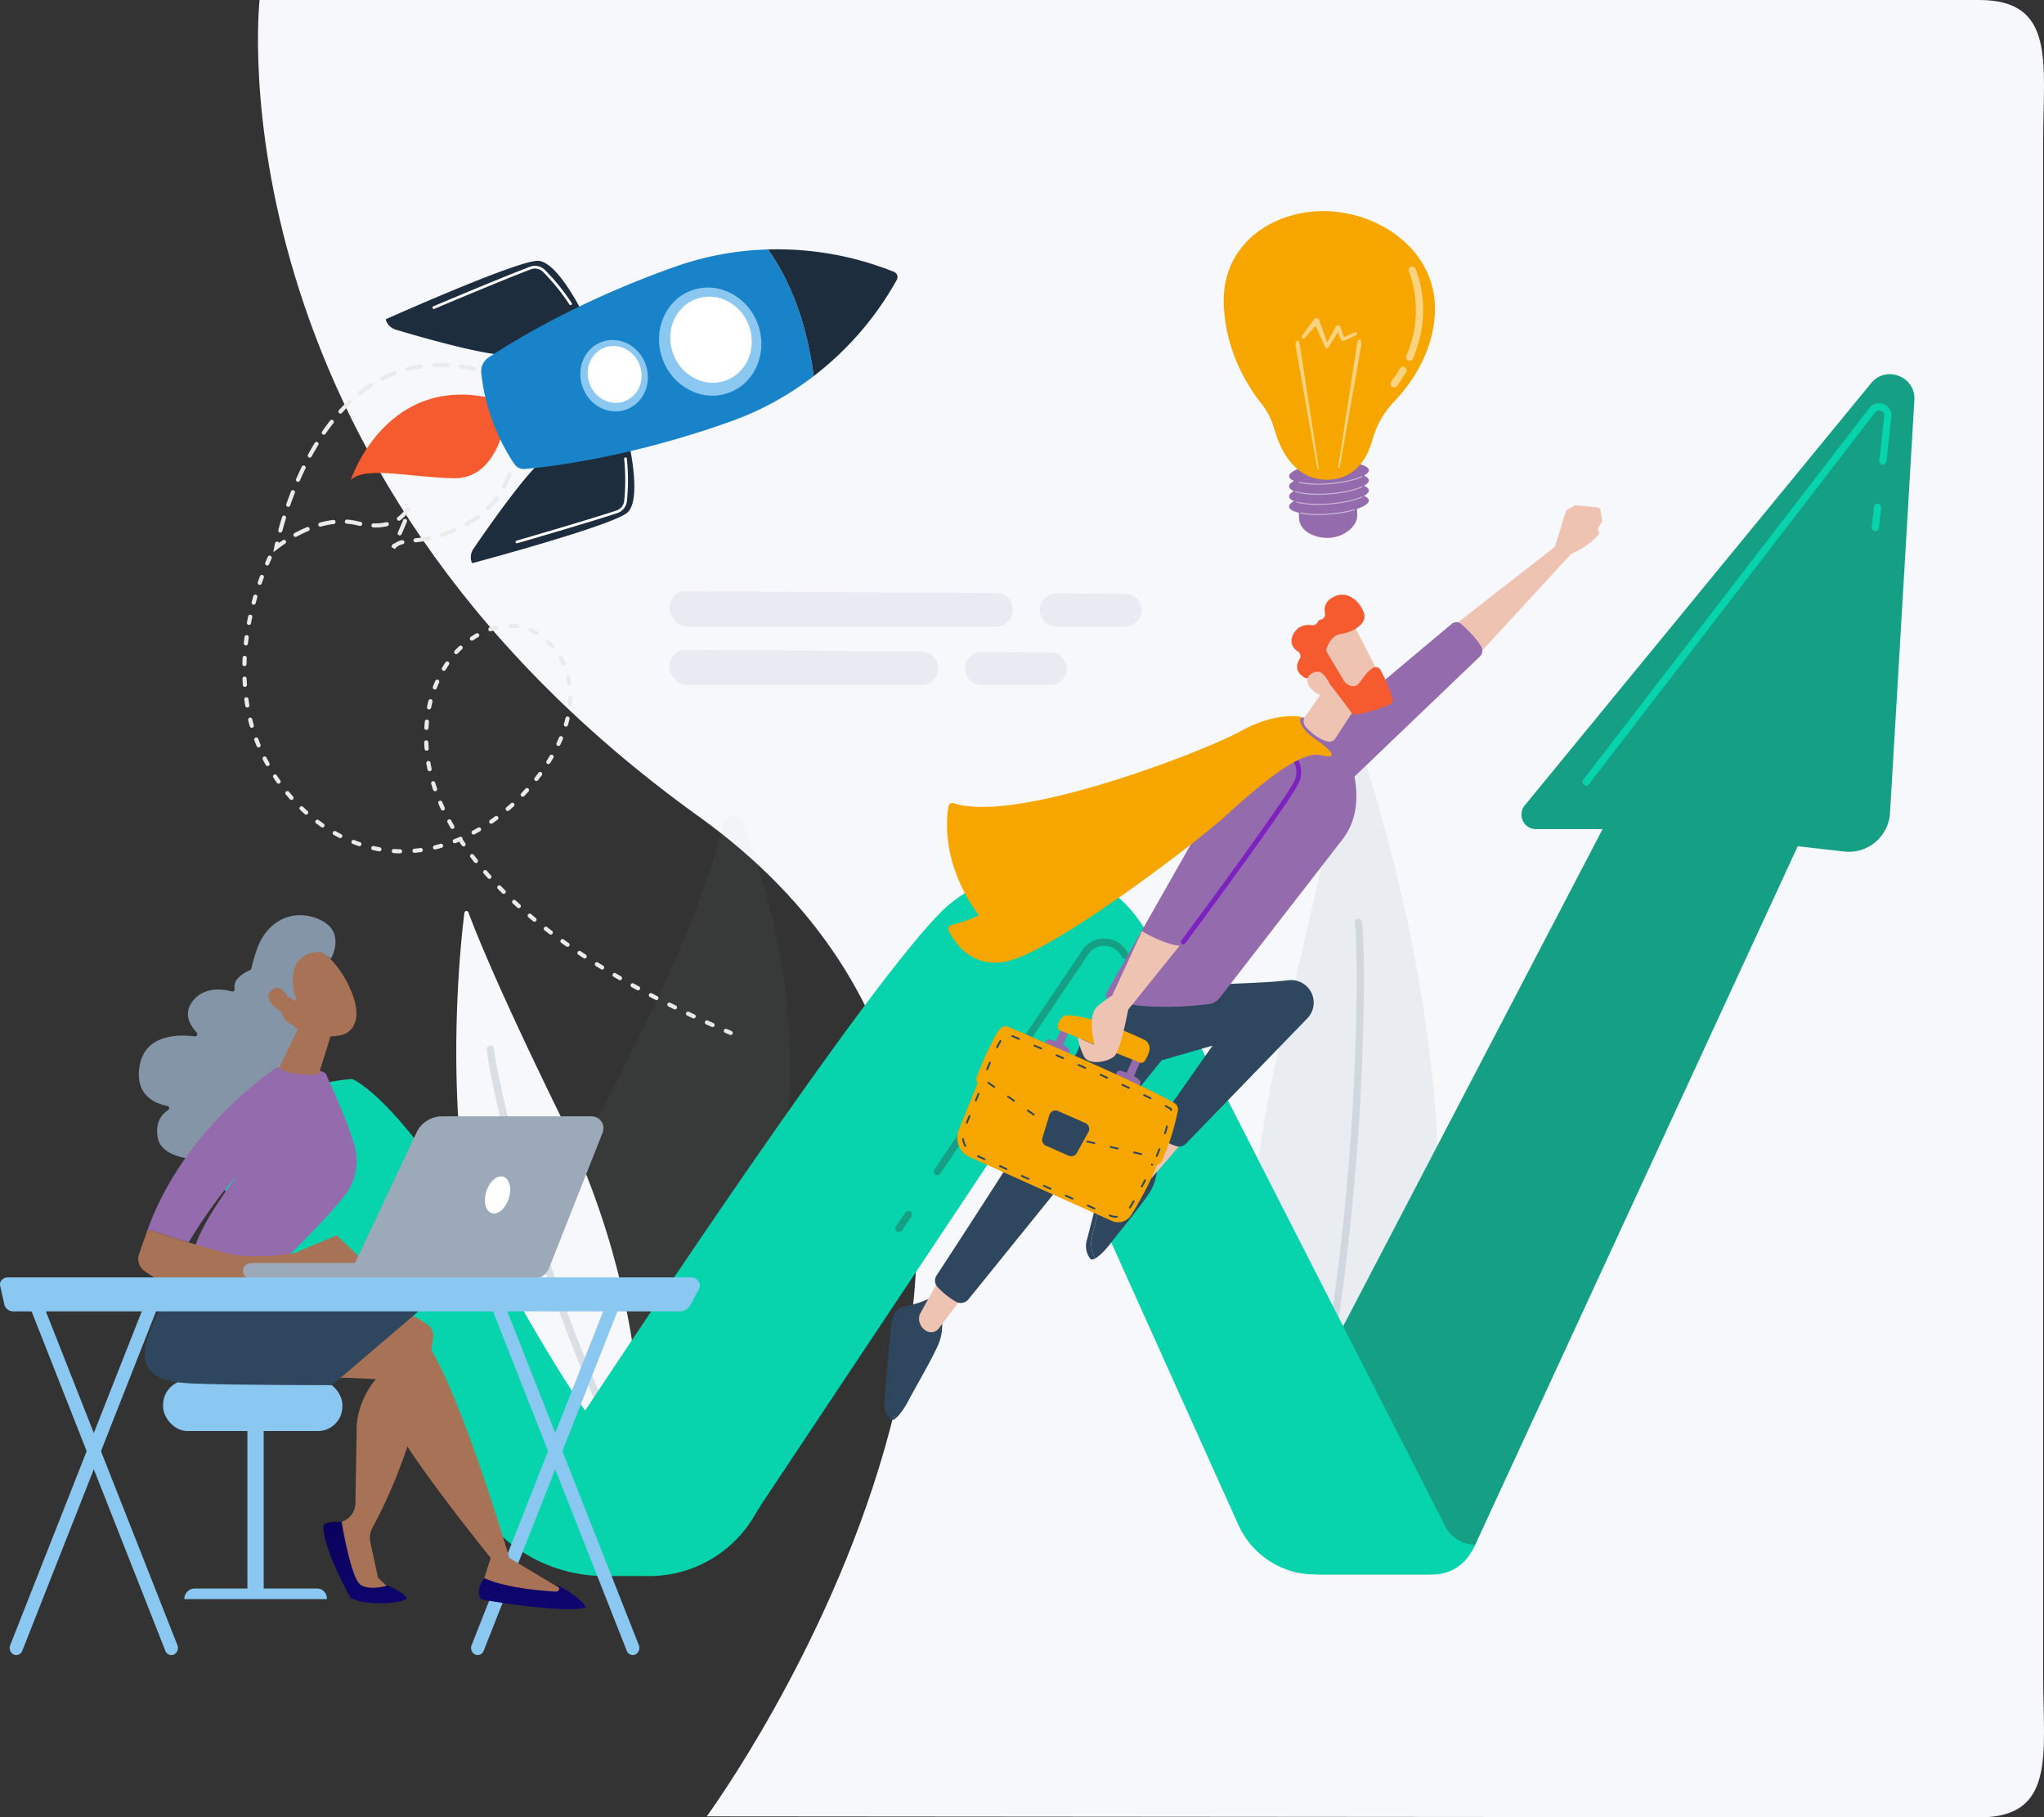 <svg xmlns="http://www.w3.org/2000/svg" xmlns:xlink="http://www.w3.org/1999/xlink" width="1007.898" height="896" viewBox="0 0 1007.898 896"><rect x="0" y="0" width="1007.898" height="896" fill="#333333" stroke="none"/><defs><linearGradient id="a" x1="0.468" y1="0.006" x2="0.673" y2="3.202" gradientUnits="objectBoundingBox"><stop offset="0" stop-color="#09005d"/><stop offset="1" stop-color="#1a0f91"/></linearGradient><linearGradient id="b" x1="0.446" y1="-2.158" x2="0.605" y2="6.275" xlink:href="#a"/></defs><g transform="translate(-848 -144)"><g transform="translate(-671 -48)"><path d="M1863.5,594.5C1621.217,420.489,1647,192,1647,192h848c37.832,0,31.5,31.168,31.5,69v758c0,37.831,6.332,69-31.5,69l-627.5-.5S2103.249,766.587,1863.5,594.5Z" fill="#f7f8fb"/></g><g transform="translate(2769 -79)"><g transform="translate(-1801.488 496.94)"><path d="M-1804.58,740.327a1.022,1.022,0,0,1-.71-.036l-2.356-1.014a1.024,1.024,0,0,1-.533-1.346,1.023,1.023,0,0,1,1.346-.533l2.35,1.012a1.023,1.023,0,0,1,.537,1.344A1.022,1.022,0,0,1-1804.58,740.327Zm-8.917-3.9a1.02,1.02,0,0,1-.724-.042q-1.406-.628-2.81-1.264a1.024,1.024,0,0,1-.511-1.354,1.024,1.024,0,0,1,1.354-.511q1.4.633,2.8,1.26a1.023,1.023,0,0,1,.516,1.352A1.02,1.02,0,0,1-1813.5,736.428Zm-9.318-4.258a1.024,1.024,0,0,1-.74-.049q-1.394-.652-2.787-1.312a1.024,1.024,0,0,1-.486-1.364,1.025,1.025,0,0,1,1.363-.486q1.387.659,2.776,1.307a1.024,1.024,0,0,1,.494,1.361A1.024,1.024,0,0,1-1822.815,732.17Zm-9.236-4.426a1.015,1.015,0,0,1-.758-.058q-1.381-.678-2.76-1.365a1.023,1.023,0,0,1-.459-1.373,1.025,1.025,0,0,1,1.372-.459q1.372.684,2.748,1.36a1.023,1.023,0,0,1,.467,1.369A1.017,1.017,0,0,1-1832.051,727.745Zm-9.144-4.606a1.023,1.023,0,0,1-.777-.067q-1.366-.707-2.729-1.422a1.024,1.024,0,0,1-.43-1.383,1.024,1.024,0,0,1,1.383-.43q1.356.712,2.717,1.417a1.024,1.024,0,0,1,.439,1.38A1.023,1.023,0,0,1-1841.194,723.139Zm-9.037-4.8a1.021,1.021,0,0,1-.8-.078q-1.351-.737-2.694-1.483a1.025,1.025,0,0,1-.4-1.392,1.025,1.025,0,0,1,1.392-.4q1.337.743,2.681,1.477a1.022,1.022,0,0,1,.407,1.388A1.019,1.019,0,0,1-1850.232,718.338Zm-8.919-5.01a1.02,1.02,0,0,1-.82-.091q-1.332-.769-2.655-1.549a1.024,1.024,0,0,1-.363-1.4,1.023,1.023,0,0,1,1.4-.363q1.318.775,2.643,1.542a1.023,1.023,0,0,1,.373,1.4A1.019,1.019,0,0,1-1859.151,713.328Zm-8.786-5.236a1.021,1.021,0,0,1-.844-.1q-1.31-.806-2.611-1.621a1.023,1.023,0,0,1-.324-1.41,1.023,1.023,0,0,1,1.41-.324q1.293.81,2.6,1.611a1.024,1.024,0,0,1,.336,1.408A1.022,1.022,0,0,1-1867.937,708.092Zm-8.632-5.481a1.021,1.021,0,0,1-.869-.12q-1.287-.844-2.561-1.7a1.024,1.024,0,0,1-.281-1.42,1.022,1.022,0,0,1,1.42-.281q1.267.849,2.544,1.687a1.023,1.023,0,0,1,.295,1.417A1.021,1.021,0,0,1-1876.569,702.611Zm-8.455-5.744a1.021,1.021,0,0,1-.9-.139q-1.259-.885-2.5-1.782a1.023,1.023,0,0,1-.233-1.428,1.023,1.023,0,0,1,1.428-.232q1.237.889,2.486,1.768a1.024,1.024,0,0,1,.248,1.427A1.022,1.022,0,0,1-1885.024,696.867Zm-8.252-6.029a1.025,1.025,0,0,1-.927-.161q-1.229-.934-2.444-1.878a1.023,1.023,0,0,1-.18-1.436,1.022,1.022,0,0,1,1.436-.18q1.2.937,2.425,1.863a1.024,1.024,0,0,1,.2,1.435A1.02,1.02,0,0,1-1893.275,690.838Zm-8.029-6.348a1.024,1.024,0,0,1-.959-.186q-1.191-.982-2.367-1.976a1.024,1.024,0,0,1-.12-1.442,1.022,1.022,0,0,1,1.443-.121q1.164.985,2.347,1.959a1.024,1.024,0,0,1,.139,1.441A1.023,1.023,0,0,1-1901.3,684.49Zm-7.754-6.679a1.022,1.022,0,0,1-.993-.216q-1.149-1.035-2.277-2.082a1.024,1.024,0,0,1-.055-1.447,1.023,1.023,0,0,1,1.446-.054q1.117,1.037,2.255,2.062a1.023,1.023,0,0,1,.075,1.445A1.013,1.013,0,0,1-1909.058,677.812Zm-7.432-7.034a1.024,1.024,0,0,1-1.03-.25q-1.1-1.091-2.171-2.194a1.023,1.023,0,0,1,.019-1.447,1.021,1.021,0,0,1,1.447.019q1.062,1.091,2.149,2.171a1.025,1.025,0,0,1,0,1.448A1.02,1.02,0,0,1-1916.491,670.778Zm-7.058-7.41a1.023,1.023,0,0,1-1.068-.291q-1.033-1.146-2.049-2.311a1.024,1.024,0,0,1,.1-1.445,1.025,1.025,0,0,1,1.444.1q1,1.151,2.026,2.286a1.023,1.023,0,0,1-.076,1.446A1.019,1.019,0,0,1-1923.549,663.367Zm-6.63-7.8a1.024,1.024,0,0,1-1.107-.338q-.966-1.207-1.906-2.433a1.023,1.023,0,0,1,.188-1.435,1.024,1.024,0,0,1,1.436.189q.928,1.21,1.881,2.4a1.024,1.024,0,0,1-.16,1.439A1.03,1.03,0,0,1-1930.18,655.572Zm-6.118-8.2a1.024,1.024,0,0,1-1.149-.394q-.66-.953-1.3-1.917-.893.371-1.8.722a1.033,1.033,0,0,1-1.324-.584,1.023,1.023,0,0,1,.584-1.324q1.411-.548,2.8-1.151a1.016,1.016,0,0,1,1.346.533,1.019,1.019,0,0,1,.061.625q.647.971,1.312,1.932a1.023,1.023,0,0,1-.259,1.424A.993.993,0,0,1-1936.3,647.368Zm-11.1.717-.027.008q-1.5.427-3.01.791a1.024,1.024,0,0,1-1.234-.755,1.022,1.022,0,0,1,.755-1.235q1.472-.354,2.929-.77a1.023,1.023,0,0,1,1.264.7A1.022,1.022,0,0,1-1947.393,648.085Zm-10.006,2.105a1.012,1.012,0,0,1-.17.038c-1.033.14-2.074.258-3.1.351a1.023,1.023,0,0,1-1.111-.927,1.022,1.022,0,0,1,.927-1.112q1.507-.137,3.005-.341a1.024,1.024,0,0,1,1.152.877A1.024,1.024,0,0,1-1957.4,650.19Zm26.075-8.678a1.023,1.023,0,0,1-1.207-.492,1.023,1.023,0,0,1,.417-1.386q1.335-.717,2.648-1.482a1.022,1.022,0,0,1,1.4.369,1.024,1.024,0,0,1-.369,1.4q-1.343.783-2.71,1.517A1.068,1.068,0,0,1-1931.324,641.513Zm-36.282,9.288a1.011,1.011,0,0,1-.325.046l-.7-.015q-1.211-.034-2.411-.111a1.025,1.025,0,0,1-.955-1.088,1.025,1.025,0,0,1,1.088-.955q1.164.076,2.334.108l.685.016a1.022,1.022,0,0,1,1.005,1.041A1.023,1.023,0,0,1-1967.606,650.8Zm45-14.632a1.023,1.023,0,0,1-1.148-.395,1.023,1.023,0,0,1,.259-1.424q1.247-.864,2.47-1.767a1.024,1.024,0,0,1,1.431.214,1.023,1.023,0,0,1-.214,1.431q-1.248.924-2.523,1.805A1.038,1.038,0,0,1-1922.6,636.169Zm-19.185,2.565a1.024,1.024,0,0,1-1.192-.464q-.778-1.342-1.518-2.7a1.024,1.024,0,0,1,.41-1.388,1.021,1.021,0,0,1,1.388.41q.727,1.335,1.491,2.653a1.023,1.023,0,0,1-.373,1.4A1.037,1.037,0,0,1-1941.787,638.734Zm27.28-8.819a1.023,1.023,0,0,1-1.084-.31,1.024,1.024,0,0,1,.11-1.443q1.153-.99,2.277-2.015a1.024,1.024,0,0,1,1.446.066,1.023,1.023,0,0,1-.066,1.446q-1.146,1.046-2.322,2.056A1.025,1.025,0,0,1-1914.506,629.915Zm-63.272,19.9a1.019,1.019,0,0,1-.486.031c-1.016-.181-2.042-.389-3.05-.618a1.023,1.023,0,0,1-.772-1.224,1.023,1.023,0,0,1,1.224-.772c.977.221,1.971.422,2.957.6a1.023,1.023,0,0,1,.828,1.187A1.022,1.022,0,0,1-1977.778,649.814Zm70.694-26.943a1.023,1.023,0,0,1-1.015-.236,1.023,1.023,0,0,1-.033-1.447q1.05-1.1,2.067-2.23a1.022,1.022,0,0,1,1.446-.076,1.023,1.023,0,0,1,.076,1.445q-1.036,1.152-2.109,2.274A1.017,1.017,0,0,1-1907.084,622.871Zm-80.582,24.382a1.018,1.018,0,0,1-.636-.008c-.975-.332-1.959-.693-2.925-1.071a1.022,1.022,0,0,1-.58-1.326,1.023,1.023,0,0,1,1.326-.58q1.408.551,2.84,1.04a1.024,1.024,0,0,1,.639,1.3A1.025,1.025,0,0,1-1987.666,647.253Zm41.156-17.595a1.024,1.024,0,0,1-1.235-.548q-.65-1.408-1.258-2.835a1.023,1.023,0,0,1,.541-1.343,1.016,1.016,0,0,1,1.343.541q.6,1.4,1.233,2.779a1.023,1.023,0,0,1-.5,1.358A.985.985,0,0,1-1946.511,629.658Zm46.124-14.522a1.021,1.021,0,0,1-.939-.171,1.023,1.023,0,0,1-.174-1.437q.94-1.2,1.842-2.421a1.024,1.024,0,0,1,1.431-.216,1.024,1.024,0,0,1,.216,1.431q-.92,1.246-1.879,2.468A1.014,1.014,0,0,1-1900.386,615.136Zm-96.691,28.124a1.019,1.019,0,0,1-.772-.065q-1.386-.706-2.744-1.471a1.023,1.023,0,0,1-.39-1.394,1.023,1.023,0,0,1,1.393-.391q1.323.744,2.671,1.432a1.023,1.023,0,0,1,.447,1.376A1.02,1.02,0,0,1-1997.078,643.26Zm102.605-36.474a1.022,1.022,0,0,1-.856-.112,1.024,1.024,0,0,1-.316-1.413q.814-1.28,1.586-2.59a1.023,1.023,0,0,1,1.4-.362,1.024,1.024,0,0,1,.362,1.4q-.79,1.338-1.621,2.648A1.02,1.02,0,0,1-1894.472,606.786Zm-111.387,31.225a1.023,1.023,0,0,1-.889-.134q-1.279-.883-2.528-1.816a1.023,1.023,0,0,1-.208-1.432,1.022,1.022,0,0,1,1.433-.207q1.217.909,2.465,1.771a1.022,1.022,0,0,1,.261,1.423A1.015,1.015,0,0,1-2005.859,638.011Zm55.545-17.848a1.023,1.023,0,0,1-1.275-.647q-.34-1-.656-2-.15-.475-.295-.954a1.024,1.024,0,0,1,.672-1.273l.011,0a1.023,1.023,0,0,1,1.276.683q.141.466.288.931.31.985.641,1.96a1.022,1.022,0,0,1-.64,1.3Zm60.814-22.318a1.021,1.021,0,0,1-.747-.052,1.024,1.024,0,0,1-.484-1.364q.652-1.368,1.243-2.76a1.024,1.024,0,0,1,1.343-.542,1.024,1.024,0,0,1,.542,1.343q-.608,1.431-1.279,2.839A1.02,1.02,0,0,1-1889.5,597.845Zm-124.4,33.841a1.021,1.021,0,0,1-.988-.211q-1.162-1.033-2.287-2.109a1.023,1.023,0,0,1-.033-1.447,1.026,1.026,0,0,1,1.447-.033q1.1,1.051,2.233,2.059a1.023,1.023,0,0,1,.085,1.445A1.021,1.021,0,0,1-2013.905,631.687Zm60.867-21.384a.982.982,0,0,1-.1.026,1.023,1.023,0,0,1-1.213-.79q-.321-1.522-.582-3.057a1.021,1.021,0,0,1,.837-1.181,1.025,1.025,0,0,1,1.181.837q.254,1.5.567,2.978A1.023,1.023,0,0,1-1953.038,610.3Zm67.232-21.991a1.011,1.011,0,0,1-.6,0,1.023,1.023,0,0,1-.69-1.272c.288-.972.551-1.951.779-2.912a1.024,1.024,0,0,1,1.233-.759,1.024,1.024,0,0,1,.758,1.233c-.237,1-.509,2.012-.808,3.02A1.024,1.024,0,0,1-1885.807,588.311Zm-135.334,36.137a1.025,1.025,0,0,1-1.072-.3q-1.033-1.161-2.027-2.357a1.022,1.022,0,0,1,.133-1.441,1.022,1.022,0,0,1,1.441.133q.971,1.169,1.982,2.3a1.023,1.023,0,0,1-.084,1.445A1.016,1.016,0,0,1-2021.14,624.448Zm137.3-46.163a1.022,1.022,0,0,1-.4.043,1.025,1.025,0,0,1-.927-1.113c.092-1,.151-2.008.175-2.995a1.021,1.021,0,0,1,1.048-1,1.024,1.024,0,0,1,1,1.048c-.025,1.033-.087,2.087-.182,3.131A1.025,1.025,0,0,1-1883.843,578.285Zm-70.652,21.893a1.008,1.008,0,0,1-.229.044,1.024,1.024,0,0,1-1.1-.941q-.12-1.551-.178-3.106a1.019,1.019,0,0,1,.983-1.061,1.023,1.023,0,0,1,1.062.983q.057,1.514.174,3.026A1.023,1.023,0,0,1-1954.495,600.178Zm-73.009,16.255a1.023,1.023,0,0,1-1.143-.386q-.9-1.268-1.75-2.566a1.024,1.024,0,0,1,.292-1.418,1.025,1.025,0,0,1,1.418.292q.836,1.269,1.711,2.51a1.023,1.023,0,0,1-.245,1.426A1.012,1.012,0,0,1-2027.5,616.433Zm143.392-48.352a1.011,1.011,0,0,1-.147.035,1.024,1.024,0,0,1-1.172-.85c-.155-.978-.354-1.963-.59-2.927a1.024,1.024,0,0,1,.751-1.237,1.024,1.024,0,0,1,1.238.751c.248,1.019.458,2.059.622,3.091A1.023,1.023,0,0,1-1884.112,568.081Zm-70.491,21.871a1.021,1.021,0,0,1-.367.045,1.024,1.024,0,0,1-.963-1.081q.091-1.554.245-3.1a1.023,1.023,0,0,1,1.12-.916,1.024,1.024,0,0,1,.917,1.12q-.151,1.506-.238,3.018A1.024,1.024,0,0,1-1954.6,589.952Zm-78.333,17.809a1.024,1.024,0,0,1-1.2-.482q-.751-1.361-1.454-2.743a1.024,1.024,0,0,1,.448-1.376,1.026,1.026,0,0,1,1.376.448q.688,1.352,1.422,2.683a1.023,1.023,0,0,1-.4,1.39A.981.981,0,0,1-2032.937,607.761Zm79.649-27.948a1.025,1.025,0,0,1-.513.026,1.023,1.023,0,0,1-.8-1.209c.211-1.022.446-2.045.7-3.038a1.026,1.026,0,0,1,1.245-.739,1.024,1.024,0,0,1,.739,1.244c-.245.963-.473,1.954-.678,2.946A1.023,1.023,0,0,1-1953.288,579.813Zm66.233-21.5a1.023,1.023,0,0,1-1.238-.554c-.411-.908-.863-1.805-1.343-2.669a1.023,1.023,0,0,1,.4-1.391,1.023,1.023,0,0,1,1.391.4c.507.912.983,1.86,1.417,2.818a1.024,1.024,0,0,1-.51,1.355A1.046,1.046,0,0,1-1887.055,558.309Zm-150.312,40.232a1.023,1.023,0,0,1-1.252-.585q-.593-1.437-1.135-2.89a1.023,1.023,0,0,1,.6-1.317,1.027,1.027,0,0,1,1.316.6q.53,1.419,1.109,2.823a1.023,1.023,0,0,1-.555,1.337C-2037.311,598.522-2037.34,598.532-2037.367,598.541Zm86.922-28.548a1.013,1.013,0,0,1-.669-.02,1.023,1.023,0,0,1-.594-1.32c.367-.967.765-1.94,1.183-2.89a1.023,1.023,0,0,1,1.349-.525,1.025,1.025,0,0,1,.525,1.349c-.4.918-.789,1.858-1.143,2.792A1.023,1.023,0,0,1-1950.445,569.993Zm57.937-20.306a1.023,1.023,0,0,1-1.085-.31c-.65-.758-1.337-1.486-2.04-2.164a1.022,1.022,0,0,1-.026-1.447,1.023,1.023,0,0,1,1.447-.026c.75.722,1.481,1.5,2.174,2.3a1.024,1.024,0,0,1-.111,1.443A1.018,1.018,0,0,1-1892.508,549.687Zm-53.49,11.1a1.022,1.022,0,0,1-.833-.1,1.024,1.024,0,0,1-.353-1.4c.534-.891,1.1-1.779,1.682-2.637a1.022,1.022,0,0,1,1.421-.273,1.022,1.022,0,0,1,.273,1.421c-.56.827-1.1,1.682-1.62,2.541A1.019,1.019,0,0,1-1946,560.791Zm-94.715,28.087-.031.009a1.024,1.024,0,0,1-1.262-.708q-.421-1.5-.788-3.005a1.021,1.021,0,0,1,.753-1.236,1.023,1.023,0,0,1,1.236.753q.358,1.473.769,2.934A1.024,1.024,0,0,1-2040.713,588.878Zm140.4-45.734a1.02,1.02,0,0,1-.818-.089,25.757,25.757,0,0,0-2.636-1.321,1.023,1.023,0,0,1-.535-1.345,1.023,1.023,0,0,1,1.344-.536,27.816,27.816,0,0,1,2.847,1.426,1.023,1.023,0,0,1,.378,1.4A1.018,1.018,0,0,1-1900.315,543.144Zm-39.59,9.441a1.023,1.023,0,0,1-1-.225,1.023,1.023,0,0,1-.055-1.446c.707-.765,1.45-1.515,2.208-2.23a1.024,1.024,0,0,1,1.447.041,1.024,1.024,0,0,1-.041,1.447c-.724.684-1.435,1.4-2.112,2.133A1.024,1.024,0,0,1-1939.906,552.585Zm29.96-12.7a1.014,1.014,0,0,1-.437.038,25.6,25.6,0,0,0-2.944-.207,1.023,1.023,0,0,1-1.01-1.036,1.023,1.023,0,0,1,1.036-1.011,27.758,27.758,0,0,1,3.179.224,1.024,1.024,0,0,1,.884,1.146A1.024,1.024,0,0,1-1909.945,539.888Zm-22.222,6.033a1.024,1.024,0,0,1-1.154-.4,1.023,1.023,0,0,1,.274-1.421c.871-.59,1.769-1.151,2.668-1.666a1.021,1.021,0,0,1,1.4.378,1.023,1.023,0,0,1-.378,1.4c-.855.49-1.709,1.024-2.539,1.586A1.027,1.027,0,0,1-1932.167,545.921Zm12.063-5.439-.071.02c-.942.224-1.9.5-2.857.824a1.031,1.031,0,0,1-1.3-.641,1.024,1.024,0,0,1,.642-1.3c1.011-.34,2.036-.637,3.04-.877a1.024,1.024,0,0,1,1.232.759A1.024,1.024,0,0,1-1920.1,540.482Zm-122.818,38.408a.987.987,0,0,1-.139.034,1.024,1.024,0,0,1-1.179-.84q-.257-1.529-.466-3.063a1.022,1.022,0,0,1,.875-1.153,1.025,1.025,0,0,1,1.154.875q.205,1.5.456,3A1.023,1.023,0,0,1-2042.923,578.89Zm-1.19-10.157a1.025,1.025,0,0,1-.239.045,1.024,1.024,0,0,1-1.091-.952q-.1-1.546-.167-3.094a1.027,1.027,0,0,1,.982-1.064,1.024,1.024,0,0,1,1.063.982q.061,1.52.164,3.036A1.023,1.023,0,0,1-2044.113,568.734Zm-.22-10.225a1.021,1.021,0,0,1-.331.046,1.022,1.022,0,0,1-1-1.048q.037-1.547.115-3.1a1.026,1.026,0,0,1,1.075-.97,1.024,1.024,0,0,1,.97,1.074q-.078,1.521-.114,3.041A1.025,1.025,0,0,1-2044.333,558.509Zm.693-10.21a1.017,1.017,0,0,1-.42.041,1.024,1.024,0,0,1-.9-1.13q.17-1.538.379-3.073a1.022,1.022,0,0,1,1.151-.876,1.023,1.023,0,0,1,.877,1.151q-.2,1.51-.372,3.024A1.025,1.025,0,0,1-2043.641,548.3Zm1.535-10.118a1.019,1.019,0,0,1-.5.028,1.023,1.023,0,0,1-.812-1.2q.292-1.519.62-3.033a1.022,1.022,0,0,1,1.217-.784,1.025,1.025,0,0,1,.784,1.217q-.323,1.49-.61,2.986A1.024,1.024,0,0,1-2042.106,538.18Zm2.31-9.971a1.024,1.024,0,0,1-.573.012,1.024,1.024,0,0,1-.721-1.255q.4-1.492.839-2.978a1.024,1.024,0,0,1,1.27-.694,1.023,1.023,0,0,1,.694,1.27q-.429,1.465-.826,2.936A1.024,1.024,0,0,1-2039.8,528.209Zm3.014-9.782a1.02,1.02,0,0,1-.64-.009,1.023,1.023,0,0,1-.633-1.3q.5-1.461,1.039-2.912a1.023,1.023,0,0,1,1.313-.607,1.023,1.023,0,0,1,.608,1.314q-.527,1.432-1.025,2.874A1.022,1.022,0,0,1-2036.782,518.427Zm3.659-9.559a1.023,1.023,0,0,1-.7-.033,1.024,1.024,0,0,1-.547-1.34q.6-1.423,1.222-2.837a1.025,1.025,0,0,1,1.35-.523,1.025,1.025,0,0,1,.523,1.35q-.617,1.4-1.207,2.8A1.025,1.025,0,0,1-2033.123,508.868Z" transform="translate(2045.663 -504.048)" fill="#ebebeb"/></g><g transform="translate(-1648.396 625.26)" opacity="0.3"><path d="M-1730.4,1075.9a7.236,7.236,0,0,1-11.791-2.3c-11.069-26.106-35.69-102.746,10.149-189.237,38.709-73.037,52.758-116.32,57.774-136.41a4.538,4.538,0,0,1,8.6-.625C-1647.249,791.98-1599.426,943.528-1730.4,1075.9Z" transform="translate(1758.782 -744.509)" fill="#9ca9b8" opacity="0.156"/></g><g transform="translate(-1696.009 672.126)"><path d="M-1844.007,833.235c-3.88,31.208-23.286,223.646,79.063,285.052a4.856,4.856,0,0,0,7.336-3.815c1.661-22.936,2.7-95.824-39.4-181.848-30.372-62.066-41.505-90.046-45.015-99.617A1.027,1.027,0,0,0-1844.007,833.235Z" transform="translate(1848.005 -832.333)" fill="#f7f8fb" opacity="0.999"/><g transform="translate(15.116 66.407)"><path d="M-1744.4,1174.288a1.781,1.781,0,0,1-1.566-.93c-51.378-94.457-74.915-211.351-73.668-215.335a1.78,1.78,0,0,1,2.232-1.168,1.783,1.783,0,0,1,1.23,1.963c.06,5.313,22.524,119.424,73.336,212.837a1.782,1.782,0,0,1-.713,2.416A1.779,1.779,0,0,1-1744.4,1174.288Zm-71.834-215.206v0Z" transform="translate(1819.679 -956.774)" fill="#9ca9b8" opacity="0.318"/></g></g><g transform="translate(-1305.127 580.305)"><path d="M-1066.841,661.517a1.447,1.447,0,0,1,2.8-.28c14.677,41.8,98.965,300.9-23.556,416.054a6.841,6.841,0,0,1-11.24-3.057c-9.148-31.077-32.381-131.1-.168-262.117C-1075.764,717.591-1068.809,675.744-1066.841,661.517Z" transform="translate(1115.525 -660.267)" fill="#9ca9b8" opacity="0.156"/><g transform="translate(14.906 95.662)"><path d="M-1085.25,1159.525a1.773,1.773,0,0,1-1.06.019,1.78,1.78,0,0,1-1.21-2.208c22.225-76.094,31.4-156.14,35.192-209.891,4.2-59.631,2.9-102.08,2.089-105.451a1.78,1.78,0,0,1,.765-2.23,1.778,1.778,0,0,1,2.428.668c1.506,2.646,2.245,49.577-1.589,105.262-3.75,54.45-12.947,135.54-35.466,212.64A1.778,1.778,0,0,1-1085.25,1159.525Zm35.105-317.336,0,0Z" transform="translate(1087.592 -839.53)" fill="#9ca9b8" opacity="0.32"/></g></g><g transform="translate(-1285.54 762.301)"><path d="M-1064.782,1236.04c36.257-9.074,136.414-50.749,96.83-230.714a5.088,5.088,0,0,0-9.831-.435c-7.247,23.411-20.741,63.758-39.264,82.852-57.387,59.157-62.683,113.878-61.665,137.88A11.212,11.212,0,0,0-1064.782,1236.04Z" transform="translate(1078.819 -1001.313)" fill="#bdd0fb"/><path d="M-1064.7,1284.859a1.781,1.781,0,0,1-1.99-.487,1.78,1.78,0,0,1,.17-2.512c80.436-70.274,92.887-167.175,93-168.145a1.78,1.78,0,0,1,1.979-1.557,1.781,1.781,0,0,1,1.557,1.98c-.029.246-3.1,25.036-16.189,58.237-12.078,30.631-35.417,74.957-78.007,112.167A1.775,1.775,0,0,1-1064.7,1284.859Z" transform="translate(1073.367 -1053)" fill="#dce5fe"/></g><g transform="translate(-1829.3 407.485)"><path d="M-1089.069,867.706l160.24-306.986h-32.83A7.17,7.17,0,0,1-967.2,549l170.784-208.15c7.4-9.021,22.023-3.3,21.336,8.349l-12.005,203.546A20.339,20.339,0,0,1-809.7,571.756l-22.889-2.62-158.99,344.315a25.314,25.314,0,0,1-22.983,14.7h-55.1Z" transform="translate(1627.359 -336.417)" fill="#15a085"/><path d="M-1337.332,890.646l113.126,251.3a41.486,41.486,0,0,0,37.829,24.456h58.319a21.294,21.294,0,0,0,18.62-10.964l2.074-3.739h0a16.674,16.674,0,0,1-14.851-9.094l-150.727-295.327Z" transform="translate(1743.138 -574.659)" fill="#07d3ac"/><path d="M-1454.264,851.593h0a24.74,24.74,0,0,0-35.927,5.708l-166.327,249.894a71.851,71.851,0,0,1-59.813,32.04h-23.4l-19.047-54.868s154.626-237.092,194.481-272.957c0,0,39.689-35.77,78.821-8.725a65.307,65.307,0,0,1,22.983,28.96Z" transform="translate(1939.685 -549.149)" fill="#07d3ac"/><path d="M-2097.78,1027.7s27.842-34.8,81.794-40.215c0,0,25.625,8.73,76.675,100.206s84.936,133.19,124.7,110.406l-3.292,5.466a59.965,59.965,0,0,1-51.369,29.028h-21.991a75.235,75.235,0,0,1-61.083-31.3C-1992.08,1146.056-2073.372,1036.27-2097.78,1027.7Z" transform="translate(2097.78 -640.046)" fill="#07d3ac"/><path d="M-538.352,469.544a1.736,1.736,0,0,1-.2-.012,1.78,1.78,0,0,1-1.569-1.97l1.126-9.939a1.771,1.771,0,0,1,1.97-1.568,1.78,1.78,0,0,1,1.568,1.97l-1.127,9.939A1.78,1.78,0,0,1-538.352,469.544Z" transform="translate(1371.359 -392.205)" fill="#07d3ac"/><path d="M-805.507,551.705a1.773,1.773,0,0,1-1.085-.37,1.78,1.78,0,0,1-.325-2.5L-665.891,365.6a6.049,6.049,0,0,1,7.131-1.938,6.051,6.051,0,0,1,3.779,6.351l-2.489,21.965a1.777,1.777,0,0,1-1.97,1.568,1.779,1.779,0,0,1-1.568-1.969l2.489-21.965a2.469,2.469,0,0,0-1.576-2.648,2.465,2.465,0,0,0-2.974.808L-804.095,551.011A1.777,1.777,0,0,1-805.507,551.705Z" transform="translate(1495.947 -348.908)" fill="#07d3ac"/><path d="M-1405.029,974.487a1.773,1.773,0,0,1-.994-.3,1.78,1.78,0,0,1-.481-2.472l72.935-108.11a12.916,12.916,0,0,1,11.805-5.714,12.907,12.907,0,0,1,10.808,7.429,1.781,1.781,0,0,1-.848,2.372,1.782,1.782,0,0,1-2.372-.848,9.381,9.381,0,0,0-7.858-5.4,9.38,9.38,0,0,0-8.583,4.154l-72.935,108.11A1.778,1.778,0,0,1-1405.029,974.487Z" transform="translate(1775.54 -579.59)" fill="#15a085"/><path d="M-1440.546,1119.894a1.772,1.772,0,0,1-.994-.3,1.782,1.782,0,0,1-.481-2.472l4.677-6.932a1.781,1.781,0,0,1,2.472-.481,1.781,1.781,0,0,1,.48,2.472l-4.676,6.932A1.78,1.78,0,0,1-1440.546,1119.894Z" transform="translate(1792.103 -696.904)" fill="#15a085"/></g><g transform="translate(-1590.924 514.511)"><g opacity="0.54"><path d="M-1489.77,537.828l-153.215-.853a8.042,8.042,0,0,0-6.94,12.182l.769,1.281a8.043,8.043,0,0,0,6.9,3.9h152.446a8.042,8.042,0,0,0,8.043-8.042v-.427A8.043,8.043,0,0,0-1489.77,537.828Z" transform="translate(1651.084 -536.975)" fill="#9ca9b8" opacity="0.3"/><path d="M-1308.687,546.951v.249a8.042,8.042,0,0,0,8.042,8.043h34.012a8.042,8.042,0,0,0,7.77-5.966h0a8.042,8.042,0,0,0-7.711-10.118l-34.011-.249A8.042,8.042,0,0,0-1308.687,546.951Z" transform="translate(1491.405 -537.877)" fill="#9ca9b8" opacity="0.3"/></g><g transform="translate(0 28.869)" opacity="0.54"><path d="M-1526.625,591.927l-116.359-.853a8.042,8.042,0,0,0-6.94,12.181l.769,1.282a8.043,8.043,0,0,0,6.9,3.9h115.59a8.042,8.042,0,0,0,8.042-8.042v-.427A8.042,8.042,0,0,0-1526.625,591.927Z" transform="translate(1651.084 -591.074)" fill="#9ca9b8" opacity="0.3"/><path d="M-1377.752,601.05v.249a8.042,8.042,0,0,0,8.042,8.042h34.012a8.042,8.042,0,0,0,7.77-5.967h0a8.042,8.042,0,0,0-7.71-10.118l-34.012-.249A8.042,8.042,0,0,0-1377.752,601.05Z" transform="translate(1523.613 -591.976)" fill="#9ca9b8" opacity="0.3"/></g></g><g transform="translate(-1484.945 327.076)"><g transform="translate(167.35)"><path d="M-1039.147,426.626c-.069-.861-.948-1.606-2.437-2.2,1.617-.892,2.512-1.848,2.437-2.786-.228-2.837-9.214-4.428-20.07-3.552s-19.47,3.885-19.241,6.722c.069.861.948,1.606,2.437,2.2-1.618.892-2.513,1.848-2.437,2.786.069.861.948,1.606,2.437,2.2-1.618.892-2.513,1.848-2.437,2.786.069.861.948,1.606,2.437,2.2-1.618.892-2.513,1.848-2.437,2.786.1,1.255,1.917,2.265,4.848,2.927a25.165,25.165,0,0,0,.074,3.066c.425,5.229,6.306,9.328,14.084,9.328s14.511-5.589,14.587-10.835a26.483,26.483,0,0,0-.152-3.422c3.722-1.243,5.989-2.761,5.87-4.233-.069-.861-.948-1.606-2.437-2.2,1.617-.892,2.512-1.848,2.437-2.786-.069-.861-.948-1.606-2.437-2.2C-1039.966,428.52-1039.071,427.564-1039.147,426.626Z" transform="translate(1110.708 -293.983)" fill="#946bad"/><g transform="translate(35.145 130.702)"><path d="M-1059.521,464.048a46.91,46.91,0,0,1-8.611-.7.261.261,0,0,1-.207-.305.261.261,0,0,1,.305-.207,56.148,56.148,0,0,0,14.344.453,61.662,61.662,0,0,0,12.029-2.075.26.26,0,0,1,.323.177.26.26,0,0,1-.177.323,62.157,62.157,0,0,1-12.133,2.094C-1055.667,463.967-1057.641,464.048-1059.521,464.048Z" transform="translate(1070.844 -444.903)" fill="#fff" opacity="0.5"/><path d="M-1061.114,453.5a40.965,40.965,0,0,1-10.573-1.146.261.261,0,0,1-.179-.322.26.26,0,0,1,.322-.179c3.762,1.071,9.821,1.4,16.206.889,6.316-.51,12.207-1.791,15.758-3.429a.261.261,0,0,1,.346.128.26.26,0,0,1-.128.346c-3.6,1.662-9.56,2.961-15.934,3.475C-1057.284,453.422-1059.243,453.5-1061.114,453.5Z" transform="translate(1072.491 -439.349)" fill="#fff" opacity="0.5"/><path d="M-1061.7,444.156a38.078,38.078,0,0,1-11.145-1.341.261.261,0,0,1-.166-.329.261.261,0,0,1,.329-.166c3.707,1.223,9.991,1.624,16.812,1.074,6.315-.509,12.206-1.791,15.757-3.429a.261.261,0,0,1,.346.127.261.261,0,0,1-.128.346c-3.6,1.662-9.561,2.961-15.934,3.475C-1057.852,444.076-1059.828,444.156-1061.7,444.156Z" transform="translate(1073.029 -434.989)" fill="#fff" opacity="0.5"/><path d="M-1060.126,434.838a44.962,44.962,0,0,1-9.387-.854.26.26,0,0,1-.2-.311.261.261,0,0,1,.311-.2,54.383,54.383,0,0,0,15.069.6c6.26-.5,12.12-1.773,15.677-3.392a.26.26,0,0,1,.345.129.261.261,0,0,1-.129.345c-3.609,1.643-9.535,2.928-15.851,3.437C-1056.285,434.758-1058.25,434.838-1060.126,434.838Z" transform="translate(1071.485 -430.662)" fill="#fff" opacity="0.5"/></g><path d="M-1113.924,293.2a36.707,36.707,0,0,0-6.574-12.835c-6.462-8.145-17-24.709-18.3-47.316-1.888-32.882,27.275-49.345,53.888-47.11s52.871,22.05,50,52.64c-1.769,18.823-12.3,33.1-20.148,41.3a43.562,43.562,0,0,0-10.457,18.527c-2.354,8.5-7.957,19.091-21.272,19.737C-1104.024,318.978-1111.18,302.917-1113.924,293.2Z" transform="translate(1138.888 -185.738)" fill="#f7a600"/><path d="M-1033.039,366.969l9.312-60.562c.192-1.251.808-2.091,1.375-1.877s.871,1.4.679,2.654c-.005.033-.012.075-.018.107l-10.607,60c-.08.451-.309.736-.512.636S-1033.106,367.406-1033.039,366.969Z" transform="translate(1089.534 -241.122)" fill="#fff" opacity="0.5"/><path d="M-1061.117,367.87l-9.311-60.562c-.192-1.251-.808-2.091-1.375-1.877s-.871,1.4-.679,2.654c.005.034.012.075.018.107l10.606,60c.08.451.309.736.512.637S-1061.05,368.307-1061.117,367.87Z" transform="translate(1107.946 -241.542)" fill="#fff" opacity="0.5"/><path d="M-1039.575,291.93a.976.976,0,0,0-1.222-.318l-5.185,2.423-1.8-5.128a1.1,1.1,0,0,0-.631-.634,1.281,1.281,0,0,0-1.593.491l-.008.017-4.264,7.775-3.956-11.068-.007-.018a1.265,1.265,0,0,0-.6-.676,1.553,1.553,0,0,0-1.958.386l-5.961,8.206a.718.718,0,0,0,.21,1.035,1,1,0,0,0,1.268-.138l5.249-5.855,4.726,10.528,0,.008a.835.835,0,0,0,.416.408.988.988,0,0,0,1.237-.32l4.56-7.318,1.717,3.7.015.033a.736.736,0,0,0,.043.078.976.976,0,0,0,1.222.317l6.154-2.876A.732.732,0,0,0-1039.575,291.93Z" transform="translate(1105.314 -231.845)" fill="#fff" opacity="0.5"/><path d="M-982.987,339.694a1.776,1.776,0,0,1-1.06-.351,1.782,1.782,0,0,1-.368-2.492,68.076,68.076,0,0,0,4.282-6.5,1.78,1.78,0,0,1,2.433-.651,1.781,1.781,0,0,1,.651,2.433,71.9,71.9,0,0,1-4.506,6.845A1.779,1.779,0,0,1-982.987,339.694Z" transform="translate(1067.012 -252.762)" fill="#fff" opacity="0.5"/><path d="M-968.634,283.461a1.776,1.776,0,0,1-.708-.148,1.781,1.781,0,0,1-.924-2.343c9.735-22.418,1.358-41.194,1.272-41.381a1.781,1.781,0,0,1,.877-2.361,1.78,1.78,0,0,1,2.361.877c.377.823,9.118,20.423-1.243,44.284A1.781,1.781,0,0,1-968.634,283.461Z" transform="translate(1060.319 -209.675)" fill="#fff" opacity="0.5"/></g><g transform="translate(0 145.057)"><g transform="translate(0 391.101)"><path d="M-1447.141,1208.458a19.569,19.569,0,0,1,3.526-10.272c-3.5,1.144-4.824,3.75-5.641,10.715-.971,8.285-2.71,30.719-3.168,35.684a10.264,10.264,0,0,0,3.168,9.012c.519.531,1.337.286,2.3-.47a16.151,16.151,0,0,1-3.149-7.2C-1450.725,1242.594-1447.956,1219.421-1447.141,1208.458Z" transform="translate(1452.488 -1194.059)" fill="#2f465f"/><path d="M-1422.218,1198.346l-6.089-7.893a48.117,48.117,0,0,1-11.074,3.608,14.361,14.361,0,0,0-2.229.518,19.57,19.57,0,0,0-3.526,10.273c-.815,10.964-3.584,34.136-2.964,37.471a16.147,16.147,0,0,0,3.149,7.2c1.964-1.54,4.543-5.23,6.5-9,2.915-5.621,12.791-22.448,15.107-28.73S-1422.218,1198.346-1422.218,1198.346Z" transform="translate(1450.484 -1190.453)" fill="#2f465f"/></g><g transform="translate(17.14)"><g transform="translate(82.333 315.859)"><path d="M-1254.433,1062.505a19.567,19.567,0,0,1,5.177-9.547c-3.646.548-5.378,2.9-7.336,9.634-2.328,8.011-7.755,29.847-9.028,34.668a10.263,10.263,0,0,0,1.633,9.412c.424.61,1.271.5,2.345-.083a16.144,16.144,0,0,1-1.914-7.62C-1263.617,1095.577-1257.052,1073.182-1254.433,1062.505Z" transform="translate(1266.084 -1051.089)" fill="#2f465f"/><path d="M-1228.546,1058.248l-4.7-8.792a48.1,48.1,0,0,1-11.518,1.726,14.4,14.4,0,0,0-2.285.142,19.568,19.568,0,0,0-5.177,9.548c-2.619,10.677-9.184,33.072-9.123,36.464a16.151,16.151,0,0,0,1.914,7.62c2.192-1.193,5.346-4.407,7.9-7.8,3.8-5.062,16.329-20.022,19.652-25.834S-1228.546,1058.248-1228.546,1058.248Z" transform="translate(1263.876 -1049.456)" fill="#2f465f"/></g><path d="M-1409.244,1169.252c-1.067,1.4-8.847,15.552-10.531,18.621a4.589,4.589,0,0,0-.541,1.656,6.948,6.948,0,0,0,3.32,6.862,4.67,4.67,0,0,0,6.295-1.068l14.139-18.617Z" transform="translate(1420.369 -789.465)" fill="#efc3b1"/><path d="M-1206.662,1030.435c-1.284,1.2-11.3,13.874-13.467,16.623a4.582,4.582,0,0,0-.807,1.544,6.946,6.946,0,0,0,2.14,7.316,4.67,4.67,0,0,0,6.384-.012l15.207-17.544Z" transform="translate(1327.502 -724.727)" fill="#efc3b1"/><path d="M-1273.6,901.09c0-3.928,22.541-2.532,42.3-4.817a11.117,11.117,0,0,1,9.258,18.781l-59.841,61.751a4.72,4.72,0,0,1-4.844,1.221,28.9,28.9,0,0,1-8.781-4.557,4.266,4.266,0,0,1-.79-5.793l27.508-39.165-25.1,7.238-95.233,117.8a4.938,4.938,0,0,1-6.468,1.079,40.162,40.162,0,0,1-9-7.34,4.6,4.6,0,0,1-.277-5.468c10.506-16.052,67.6-103.508,70.306-112.592,2.983-10.007,13.939-28.331,24.182-28.984S-1273.6,901.09-1273.6,901.09Z" transform="translate(1413.497 -662.122)" fill="#2f465f"/><path d="M-1146.938,949.435a.638.638,0,0,1-.616-.474.639.639,0,0,1,.453-.78l22.576-5.986a.637.637,0,0,1,.78.453.637.637,0,0,1-.452.78l-22.576,5.986A.615.615,0,0,1-1146.938,949.435Z" transform="translate(1293.149 -683.565)" fill="#2f465f"/><path d="M-1192.579,960.779a.638.638,0,0,1-.432-.169.637.637,0,0,1-.036-.9l5.638-6.113a.637.637,0,0,1,.9-.036.637.637,0,0,1,.036.9l-5.638,6.113A.634.634,0,0,1-1192.579,960.779Z" transform="translate(1314.434 -688.797)" fill="#2f465f"/><g transform="translate(18.826 251.418)"><path d="M-1372.31,978.829l-12.022,29.754A10.437,10.437,0,0,0-1378.9,1022l70.07,31.463a7.53,7.53,0,0,0,9.457-2.827c4.373-6.923,11.631-19.561,15.554-32.7Z" transform="translate(1385.09 -952.077)" fill="#f7a600"/><path d="M-1304.686,1052.332a7.6,7.6,0,0,1-3.133-.672l-.14-.064a.444.444,0,0,1-.223-.588.444.444,0,0,1,.588-.223l.14.063a6.733,6.733,0,0,0,3.112.585.445.445,0,0,1,.467.422.445.445,0,0,1-.421.468C-1304.426,1052.328-1304.556,1052.332-1304.686,1052.332Zm-10.671-4.1a.453.453,0,0,1-.183-.039l-3.249-1.459a.446.446,0,0,1-.223-.589.448.448,0,0,1,.589-.224l3.249,1.459a.446.446,0,0,1,.224.589A.446.446,0,0,1-1315.357,1048.231Zm17.5-.472a.444.444,0,0,1-.233-.067.445.445,0,0,1-.145-.613c.577-.932,1.192-1.949,1.836-3.042a.446.446,0,0,1,.61-.157.446.446,0,0,1,.157.61c-.647,1.1-1.267,2.122-1.846,3.058A.445.445,0,0,1-1297.856,1047.759Zm-28.331-4.39a.452.452,0,0,1-.182-.039l-3.249-1.459a.446.446,0,0,1-.224-.589.447.447,0,0,1,.589-.224l3.249,1.459a.446.446,0,0,1,.224.589A.446.446,0,0,1-1326.187,1043.369Zm-10.829-4.863a.452.452,0,0,1-.182-.039l-3.249-1.459a.446.446,0,0,1-.224-.589.449.449,0,0,1,.589-.224l3.249,1.459a.446.446,0,0,1,.224.589A.446.446,0,0,1-1337.016,1038.506Zm45.034-1.067a.448.448,0,0,1-.205-.05.445.445,0,0,1-.189-.6q.8-1.539,1.6-3.17a.447.447,0,0,1,.6-.2.446.446,0,0,1,.2.6q-.8,1.638-1.611,3.191A.445.445,0,0,1-1291.982,1037.439Zm-55.863-3.8a.455.455,0,0,1-.183-.039l-3.249-1.459a.446.446,0,0,1-.224-.589.448.448,0,0,1,.589-.224l3.249,1.459a.446.446,0,0,1,.224.589A.446.446,0,0,1-1347.845,1033.644Zm-10.83-4.863a.458.458,0,0,1-.182-.038l-3.249-1.459a.446.446,0,0,1-.224-.589.448.448,0,0,1,.589-.223l3.249,1.459a.446.446,0,0,1,.224.588A.446.446,0,0,1-1358.675,1028.78Zm71.71-2.1a.439.439,0,0,1-.169-.033.446.446,0,0,1-.243-.581q.668-1.633,1.288-3.3a.444.444,0,0,1,.572-.263.445.445,0,0,1,.263.572q-.623,1.683-1.3,3.332A.445.445,0,0,1-1286.965,1026.683Zm-82.539-2.766a.451.451,0,0,1-.182-.039l-3.25-1.458a.447.447,0,0,1-.224-.589.448.448,0,0,1,.588-.224l3.25,1.458a.446.446,0,0,1,.224.588A.445.445,0,0,1-1369.5,1023.918Zm-9.543-6.581a.444.444,0,0,1-.394-.237,10.35,10.35,0,0,1-1.127-3.525.445.445,0,0,1,.383-.5.446.446,0,0,1,.5.384,9.467,9.467,0,0,0,1.03,3.223.445.445,0,0,1-.184.6A.445.445,0,0,1-1379.047,1017.337Zm92.9-.472a.436.436,0,0,1-.18-.038l-3.257-1.439a.444.444,0,0,1-.227-.586.444.444,0,0,1,.586-.227l3.258,1.439a.444.444,0,0,1,.227.586A.444.444,0,0,1-1286.152,1016.864Zm-10.858-4.8a.44.44,0,0,1-.18-.038l-3.256-1.439a.445.445,0,0,1-.228-.587.445.445,0,0,1,.587-.227l3.257,1.439a.445.445,0,0,1,.227.586A.445.445,0,0,1-1297.01,1012.066Zm-10.858-4.8a.449.449,0,0,1-.18-.038l-3.257-1.44a.445.445,0,0,1-.226-.587.446.446,0,0,1,.587-.227l3.256,1.44a.445.445,0,0,1,.227.588A.446.446,0,0,1-1307.867,1007.267Zm-70.409-1.282a.452.452,0,0,1-.167-.032.446.446,0,0,1-.245-.58l1.334-3.3a.447.447,0,0,1,.58-.245.446.446,0,0,1,.246.58l-1.334,3.3A.446.446,0,0,1-1378.276,1005.985Zm59.551-3.516a.435.435,0,0,1-.18-.038l-3.257-1.44a.444.444,0,0,1-.227-.586.444.444,0,0,1,.586-.227l3.258,1.44a.444.444,0,0,1,.227.586A.444.444,0,0,1-1318.725,1002.469Zm-10.858-4.8a.436.436,0,0,1-.179-.038l-3.258-1.44a.445.445,0,0,1-.227-.586.446.446,0,0,1,.587-.227l3.257,1.44a.445.445,0,0,1,.227.587A.445.445,0,0,1-1329.583,997.67Zm-44.245-2.691a.451.451,0,0,1-.167-.032.446.446,0,0,1-.246-.58l1.334-3.3a.445.445,0,0,1,.58-.246.445.445,0,0,1,.245.58l-1.334,3.3A.444.444,0,0,1-1373.828,994.979Zm33.388-2.108a.448.448,0,0,1-.18-.037l-3.257-1.44a.445.445,0,0,1-.228-.587.444.444,0,0,1,.587-.227l3.257,1.439a.444.444,0,0,1,.227.586A.444.444,0,0,1-1340.441,992.871Zm-10.858-4.8a.439.439,0,0,1-.179-.039l-3.257-1.439a.444.444,0,0,1-.228-.586.444.444,0,0,1,.587-.227l3.258,1.439a.445.445,0,0,1,.227.587A.446.446,0,0,1-1351.3,988.072Zm-18.083-4.1a.438.438,0,0,1-.167-.033.444.444,0,0,1-.245-.58l1.334-3.3a.445.445,0,0,1,.579-.246.445.445,0,0,1,.246.579l-1.335,3.3A.444.444,0,0,1-1369.382,983.972Zm7.225-.7a.442.442,0,0,1-.18-.038l-3.258-1.44a.445.445,0,0,1-.227-.586.446.446,0,0,1,.587-.227l3.257,1.44a.445.445,0,0,1,.227.587A.445.445,0,0,1-1362.157,983.274Z" transform="translate(1382.983 -952.521)" fill="#2f465f"/><path d="M-1304.922,953.642l1.211-2.169a1.9,1.9,0,0,1,1.769-.433c2.343.619,8.042,2.406,9.792,5.514l-.772,2.8Z" transform="translate(1347.703 -939.088)" fill="#946bad"/><path d="M-1292.141,949.215a3.441,3.441,0,0,1-1.514-.671,1.5,1.5,0,0,1-.458-1.787l3.131-7.085,3.605,1.594-3.129,7.079A1.5,1.5,0,0,1-1292.141,949.215Z" transform="translate(1342.721 -933.816)" fill="#946bad"/><path d="M-1239.482,982.563l1.211-2.169a1.9,1.9,0,0,1,1.768-.433c2.343.619,8.042,2.405,9.792,5.514l-.772,2.8Z" transform="translate(1317.184 -952.576)" fill="#946bad"/><path d="M-1226.7,977.483a3.428,3.428,0,0,1-1.514-.671,1.5,1.5,0,0,1-.458-1.787l3.461-7.831,3.605,1.593-3.458,7.826A1.5,1.5,0,0,1-1226.7,977.483Z" transform="translate(1312.202 -946.652)" fill="#946bad"/><path d="M-1291.266,936.129l39.342,15.854a2.043,2.043,0,0,0,2.464-.746,17.261,17.261,0,0,0,2.293-4.862,4.89,4.89,0,0,0-2.662-5.7c-7.158-3.369-25.574-11.5-37.5-11.973a3.876,3.876,0,0,0-3.228,1.513,9.393,9.393,0,0,0-1.833,3.9A1.824,1.824,0,0,0-1291.266,936.129Z" transform="translate(1341.872 -928.698)" fill="#f7a600"/><path d="M-1351.693,939.165c12.6,5.376,67.04,28.756,81.941,37.613a3.5,3.5,0,0,1,1.658,3.7,115.722,115.722,0,0,1-7.875,24.8,3.068,3.068,0,0,1-3.48,1.66l-38.936-9.083-12.764-5.641-34.922-24.531a3.273,3.273,0,0,1-1.186-3.846c1.9-4.981,6.567-16.583,11.136-23.358A3.621,3.621,0,0,1-1351.693,939.165Z" transform="translate(1376.873 -933.444)" fill="#f7a600"/><path d="M-1274.286,1007.075a.448.448,0,0,1-.183-.039.445.445,0,0,1-.223-.589c.468-1.04.933-2.137,1.381-3.262a.446.446,0,0,1,.578-.249.446.446,0,0,1,.249.579c-.453,1.137-.923,2.247-1.4,3.3A.445.445,0,0,1-1274.286,1007.075Zm-7.617-.921a.451.451,0,0,1-.1-.011l-3.468-.81a.445.445,0,0,1-.333-.534.442.442,0,0,1,.535-.333l3.468.81a.445.445,0,0,1,.332.535A.445.445,0,0,1-1281.9,1006.154Zm-11.56-2.7a.439.439,0,0,1-.1-.011l-3.467-.81a.445.445,0,0,1-.333-.535.444.444,0,0,1,.535-.332l3.468.81a.445.445,0,0,1,.332.535A.445.445,0,0,1-1293.463,1003.458Zm-11.561-2.7a.439.439,0,0,1-.1-.011l-3.468-.809a.445.445,0,0,1-.333-.534.445.445,0,0,1,.534-.333l3.468.809a.445.445,0,0,1,.333.534A.446.446,0,0,1-1305.024,1000.761Zm-11.345-3.343a.447.447,0,0,1-.18-.038l-3.257-1.439a.445.445,0,0,1-.227-.587.445.445,0,0,1,.587-.227l3.257,1.439a.444.444,0,0,1,.227.587A.445.445,0,0,1-1316.369,997.418Zm46.215-1.467a.444.444,0,0,1-.13-.02.445.445,0,0,1-.3-.556c.361-1.179.692-2.321.992-3.409a.442.442,0,0,1,.547-.311.445.445,0,0,1,.311.548c-.3,1.1-.635,2.246-1,3.433A.445.445,0,0,1-1270.154,995.951Zm-55.046-2.435a.44.44,0,0,1-.255-.081l-2.915-2.047a.444.444,0,0,1-.108-.62.443.443,0,0,1,.62-.108l2.915,2.048a.443.443,0,0,1,.109.62A.444.444,0,0,1-1325.2,993.516Zm-9.714-6.824a.44.44,0,0,1-.255-.081l-2.914-2.047a.444.444,0,0,1-.108-.62.443.443,0,0,1,.62-.109l2.914,2.047a.444.444,0,0,1,.108.62A.443.443,0,0,1-1334.915,986.692Zm67.7-2.245a.435.435,0,0,1-.09-.009.445.445,0,0,1-.346-.526l.027-.132c-.707-.416-1.523-.876-2.44-1.377a.445.445,0,0,1-.177-.6.445.445,0,0,1,.6-.178q1.511.825,2.657,1.5a.588.588,0,0,1,.286.5l-.084.461A.445.445,0,0,1-1267.212,984.447Zm-.227-.559h0Zm-77.189-4.019a.439.439,0,0,1-.255-.081l-2.915-2.047a.445.445,0,0,1-.108-.62.441.441,0,0,1,.619-.108l2.915,2.047a.444.444,0,0,1,.109.62A.443.443,0,0,1-1344.628,979.868Zm67.395-1.221a.446.446,0,0,1-.2-.047q-1.516-.752-3.194-1.566a.444.444,0,0,1-.206-.594.445.445,0,0,1,.594-.207q1.682.816,3.2,1.569a.446.446,0,0,1,.2.6A.446.446,0,0,1-1277.233,978.647Zm-10.7-5.143a.442.442,0,0,1-.189-.042q-1.564-.735-3.225-1.505a.445.445,0,0,1-.217-.591.448.448,0,0,1,.591-.217q1.662.772,3.23,1.507a.446.446,0,0,1,.213.592A.445.445,0,0,1-1287.932,973.5Zm-66.41-.459a.443.443,0,0,1-.255-.081l-2.914-2.047a.446.446,0,0,1-.109-.62.444.444,0,0,1,.62-.109l2.914,2.047a.446.446,0,0,1,.109.62A.444.444,0,0,1-1354.342,973.045Zm55.632-4.518a.439.439,0,0,1-.184-.04l-3.243-1.472a.446.446,0,0,1-.222-.59.447.447,0,0,1,.59-.222l3.244,1.473a.446.446,0,0,1,.221.59A.446.446,0,0,1-1298.71,968.527Zm-59.148-4.161a.429.429,0,0,1-.169-.034.444.444,0,0,1-.242-.581c.425-1.036.891-2.144,1.386-3.292a.443.443,0,0,1,.585-.232.445.445,0,0,1,.233.585c-.493,1.143-.956,2.246-1.38,3.278A.445.445,0,0,1-1357.858,964.366Zm48.325-.718a.446.446,0,0,1-.181-.038l-3.253-1.449a.445.445,0,0,1-.226-.588.447.447,0,0,1,.588-.226l3.254,1.451a.445.445,0,0,1,.224.588A.443.443,0,0,1-1309.533,963.648Zm-10.854-4.81a.444.444,0,0,1-.179-.038l-3.261-1.433a.443.443,0,0,1-.229-.586.443.443,0,0,1,.586-.229l3.262,1.433a.445.445,0,0,1,.228.587A.446.446,0,0,1-1320.387,958.837Zm-10.879-4.759a.433.433,0,0,1-.178-.037l-3.267-1.418a.445.445,0,0,1-.232-.585.447.447,0,0,1,.585-.232l3.269,1.419a.445.445,0,0,1,.231.586A.443.443,0,0,1-1331.266,954.078Zm-21.71-.541a.436.436,0,0,1-.2-.048.445.445,0,0,1-.2-.6c.548-1.088,1.107-2.152,1.671-3.168a.445.445,0,0,1,.605-.173.444.444,0,0,1,.172.605c-.558,1.006-1.112,2.059-1.653,3.136A.447.447,0,0,1-1352.976,953.537Zm10.81-4.173a.442.442,0,0,1-.176-.036l-3.273-1.406a.445.445,0,0,1-.234-.584.444.444,0,0,1,.584-.234l3.274,1.406a.446.446,0,0,1,.234.585A.447.447,0,0,1-1342.166,949.364Z" transform="translate(1372.598 -937.265)" fill="#2f465f"/><path d="M-1293.6,1038.946l-11.181-4.942a3.159,3.159,0,0,1-1.751-3.808l3.463-11.331a3.154,3.154,0,0,1,4.3-1.952l13.433,5.937a3.155,3.155,0,0,1,1.5,4.409l-5.715,10.336A3.157,3.157,0,0,1-1293.6,1038.946Z" transform="translate(1348.518 -969.711)" fill="#2f465f"/><path d="M-1291.81,1038.755l-8.511-3.762a2.4,2.4,0,0,1-1.333-2.9l2.636-8.624a2.4,2.4,0,0,1,3.271-1.486l10.224,4.518a2.4,2.4,0,0,1,1.139,3.355l-4.35,7.867A2.4,2.4,0,0,1-1291.81,1038.755Z" transform="translate(1346.227 -972.107)" fill="#2f465f"/></g><path d="M-924.658,515.961l48.243-37.651a1.835,1.835,0,0,0,.627-.911l5.1-16.654a1.836,1.836,0,0,1,.85-1.061l3.312-1.882a1.842,1.842,0,0,1,1.086-.231l10.3,1a1.839,1.839,0,0,1,1.637,1.537l.78,4.818a1.839,1.839,0,0,1-.3,1.34l-1.382,2a1.838,1.838,0,0,0-.1,1.933h0a1.831,1.831,0,0,1-.234,2.106,37.315,37.315,0,0,1-12.868,9.046,1.826,1.826,0,0,0-.624.438l-43.373,47.134a1.838,1.838,0,0,1-2.635.074l-10.565-10.266A1.838,1.838,0,0,1-924.658,515.961Z" transform="translate(1189.52 -457.563)" fill="#efc3b1"/><path d="M-1056.788,623.869l68.65-57.529a3.553,3.553,0,0,1,4.64.059c2.895,2.571,7.724,7.208,9.966,11.353a3.907,3.907,0,0,1-.742,4.68l-71.021,68.007Z" transform="translate(1250.81 -507.903)" fill="#946bad"/><path d="M-1134.385,663.747s11.929,12.182,9.877,33.195a33,33,0,0,1-6.83,16.963l-60.219,77.7a8.5,8.5,0,0,1-5.683,3.237c-8.857,1.086-32.411,3.21-49.078-2.312a2.226,2.226,0,0,1-1.212-3.214l54.743-96.325,33.158-38.581S-1143.824,648.978-1134.385,663.747Z" transform="translate(1339.901 -548.909)" fill="#946bad"/><path d="M-1177.242,778.256a1.179,1.179,0,0,1-.706-.234,1.187,1.187,0,0,1-.246-1.661c.524-.706,52.412-70.591,55.922-79.1,3.212-7.787-4.34-13.785-4.664-14.036a1.189,1.189,0,0,1-.21-1.665,1.186,1.186,0,0,1,1.664-.212c.094.072,9.311,7.346,5.4,16.819-3.621,8.779-54.065,76.722-56.211,79.609A1.184,1.184,0,0,1-1177.242,778.256Z" transform="translate(1307.538 -561.812)" fill="#7e21c1"/><path d="M-1223.589,858.175l-25.343,31.458s-3.719,20.343-6.948,23.093-12.437,4.594-14.843,0a35.82,35.82,0,0,1-3.167-9.3l8.229,3.49s-.187-1.229-.416-2.771a.134.134,0,0,0-.01-.063c-.042-.187-.083-.416-.136-.656a37.8,37.8,0,0,1-.667-5.323c-.187-3.833.323-8.219,3.1-10.385,5.542-4.322,6.969-5.01,6.969-5.01l14.677-31.739S-1231.985,857.321-1223.589,858.175Z" transform="translate(1352.057 -641.03)" fill="#efc3b1"/><path d="M-1392.115,755.188a2.164,2.164,0,0,0-1.523,3.091c2.919,5.886,11.521,18.87,29.242,14.776,22.692-5.242,91.916-57.567,107.589-71.862s36.427-32.108,46.579-29.622,4.031-3.4-3-8.119c-5.456-3.662-8.251-8.652-6.788-10.1a.457.457,0,0,0,.111-.471.458.458,0,0,0-.374-.307c-4.66-.614-15.194-.7-29.278,7.058-18.851,10.388-110.895,45.9-141.711,35.621a1.967,1.967,0,0,0-2.553,1.537c-1.227,7.019-3.087,28.995,14.927,53.719A60.4,60.4,0,0,1-1392.115,755.188Z" transform="translate(1408.329 -548.388)" fill="#f7a600"/><g transform="translate(183.628 44.065)"><path d="M-1046.236,604.819l-17.995,25.409a4.251,4.251,0,0,0,.374,5.368c2.424,2.588,6.513,6.234,10.92,7.068a3.43,3.43,0,0,0,3.521-1.483l9.57-14.69S-1038.013,603.415-1046.236,604.819Z" transform="translate(1071.017 -570.274)" fill="#efc3b1"/><path d="M-1037.775,564.09c.363.343,15.353,29.779,15.353,29.779l-16.99,8.2-18.352-25.789S-1043.866,558.357-1037.775,564.09Z" transform="translate(1067.637 -550.781)" fill="#efc3b1"/><path d="M-1058.875,566.353a2.713,2.713,0,0,0,.2,2.38l8.473,14.126a2.632,2.632,0,0,0,.465.578c1.009.939,4.46,3.67,7.128-.049,2.274-3.169,4.408-6.049,6.694-7.238a2.708,2.708,0,0,1,3.656,1.2,101.121,101.121,0,0,1,5.8,13.756,2.7,2.7,0,0,1-1.57,3.308,75.16,75.16,0,0,1-16.273,4.747,2.709,2.709,0,0,1-2.562-1.09c-2.6-3.556-9.912-13.494-12.409-15.982-2.32-2.311-6.6-1.439-8.531-.885a2.723,2.723,0,0,1-2.165-.284c-1.957-1.179-5.373-4.115-2.248-9.086a2.713,2.713,0,0,0-.839-3.684c-2.185-1.438-4.557-4.136-2.3-8.506,2.287-4.423,6.371-4.821,9.153-4.48a2.814,2.814,0,0,0,2.953-1.642,1.793,1.793,0,0,1,1.4-1.1,2.631,2.631,0,0,0,2.129-3.089c-.49-2.5-.121-5.755,3.876-7.952,7.331-4.031,13.752,2.536,15.384,8.08s-6.563,9.461-11.719,10.116C-1055.964,560.06-1058.04,564.193-1058.875,566.353Z" transform="translate(1076.265 -540.138)" fill="#f55b2e"/><path d="M-1049.263,620.444s-3.26-9.538-7.432-9.188-7.457,4.507-2.286,9.18C-1052.549,626.249-1049.263,620.444-1049.263,620.444Z" transform="translate(1069.44 -573.3)" fill="#efc3b1"/></g><path d="M-811.366,481a.421.421,0,0,1-.2-.053.424.424,0,0,1-.168-.577c.1-.186,2.537-4.538,5.6-3.6,2.394.736,3.064.461,3.072.458a.408.408,0,0,1,.573.128.441.441,0,0,1-.135.6c-.189.126-1.018.471-3.759-.372-2.4-.743-4.58,3.158-4.6,3.2A.425.425,0,0,1-811.366,481Z" transform="translate(1136.553 -466.46)" fill="#efc3b1"/></g></g></g><g transform="translate(-1786.223 345.93)"><g transform="translate(0 55.984)"><path d="M-2016.6,416.8s.128-.686.4-1.94a1.012,1.012,0,0,1,1.206-.772,1.012,1.012,0,0,1,.731.632c.537-.387,1.174-.835,1.906-1.327a1.013,1.013,0,0,1,1.406.276,1.013,1.013,0,0,1-.276,1.406c-1.717,1.154-2.9,2.057-3.467,2.491-.16.122-.27.206-.328.246l-2.039,1.446Zm2-8.432c.568-2.115,1.191-4.272,1.851-6.411a1.013,1.013,0,0,1,1.266-.668,1.01,1.01,0,0,1,.669,1.267c-.653,2.113-1.268,4.247-1.83,6.339a1.012,1.012,0,0,1-1.241.715,1.012,1.012,0,0,1-.262-.11A1.015,1.015,0,0,1-2014.6,408.366Zm7.6,2.9a1.014,1.014,0,0,1,.4-1.376,65.982,65.982,0,0,1,6.068-2.928,1.017,1.017,0,0,1,1.326.543,1.015,1.015,0,0,1-.543,1.326,63.874,63.874,0,0,0-5.881,2.838,1.012,1.012,0,0,1-1.009-.022A1.009,1.009,0,0,1-2007,411.271Zm12.145-5.287a1.013,1.013,0,0,1,.7-1.248,43.856,43.856,0,0,1,6.649-1.329,1.012,1.012,0,0,1,1.125.888,1.012,1.012,0,0,1-.888,1.123,41.9,41.9,0,0,0-6.342,1.27,1.006,1.006,0,0,1-.795-.109A1.008,1.008,0,0,1-1994.859,405.984Zm-15.808-10.364c.731-2.1,1.509-4.2,2.31-6.256a1.013,1.013,0,0,1,1.312-.576,1.016,1.016,0,0,1,.576,1.312c-.792,2.03-1.561,4.111-2.285,6.186a1.013,1.013,0,0,1-1.29.624,1.053,1.053,0,0,1-.191-.089A1.014,1.014,0,0,1-2010.667,395.62Zm28.885,8.556a1.012,1.012,0,0,1,1.085-.936,31.629,31.629,0,0,1,4.817.727q.937.219,1.828.391a1.012,1.012,0,0,1,.8,1.188,1.013,1.013,0,0,1-1.188.8q-.924-.181-1.9-.407a29.676,29.676,0,0,0-4.508-.679,1.015,1.015,0,0,1-.448-.142A1.013,1.013,0,0,1-1981.782,404.176Zm23.411,11.465a1.014,1.014,0,0,1,1.031-.587,9.4,9.4,0,0,1,3.617-1.645,1.012,1.012,0,0,1,1.229.738,1.012,1.012,0,0,1-.737,1.228,6.154,6.154,0,0,0-3.9,2.379l-1.747-1.01Zm-10.317-9.552a1.013,1.013,0,0,1,1.04-.986,24.163,24.163,0,0,0,6.307-.594,1.013,1.013,0,0,1,1.222.748,1.014,1.014,0,0,1-.747,1.223,26.233,26.233,0,0,1-6.837.649,1.006,1.006,0,0,1-.495-.144A1.013,1.013,0,0,1-1968.688,406.089ZM-2005.81,383.2c.894-2.052,1.833-4.091,2.791-6.061a1.014,1.014,0,0,1,1.354-.467,1.016,1.016,0,0,1,.468,1.354c-.945,1.945-1.874,3.958-2.757,5.985a1.014,1.014,0,0,1-1.334.523,1.327,1.327,0,0,1-.119-.061A1.013,1.013,0,0,1-2005.81,383.2Zm50.156,26.39c1.031-2.346,1.9-4.4,2.594-6.089a1.012,1.012,0,0,1,1.32-.555,1.021,1.021,0,0,1,.555,1.321c-.7,1.71-1.577,3.775-2.616,6.139a1.013,1.013,0,0,1-1.335.52c-.04-.019-.08-.038-.116-.06A1.014,1.014,0,0,1-1955.654,409.585Zm7.721,3.977a1.014,1.014,0,0,1,.887-1.125c1.935-.229,4.057-.506,6.467-.994a1.016,1.016,0,0,1,1.194.792,1.014,1.014,0,0,1-.793,1.194c-2.48.5-4.652.786-6.629,1.02a1.009,1.009,0,0,1-.641-.139A1.012,1.012,0,0,1-1947.934,413.562Zm-7.99-10.178a1.013,1.013,0,0,1,.223-1.415,16.84,16.84,0,0,0,3.549-3.605c.288-.374.524-.675.718-.876a3.221,3.221,0,0,1,.26-.243.964.964,0,0,1,1.38.179,1.073,1.073,0,0,1-.182,1.471c-.155.162-.34.406-.57.7a18.9,18.9,0,0,1-3.963,4.008,1.015,1.015,0,0,1-1.12.049A1.006,1.006,0,0,1-1955.924,403.384Zm-44.039-32.189c.953-1.752,1.943-3.48,2.942-5.137l.394-.65a1.013,1.013,0,0,1,1.387-.339l0,0a1.012,1.012,0,0,1,.338,1.392l-.389.641c-.983,1.631-1.958,3.334-2.9,5.06a1.013,1.013,0,0,1-1.374.406l-.039-.023A1.013,1.013,0,0,1-1999.963,371.2Zm65.026,39.884a1.013,1.013,0,0,1,.656-1.274,63.6,63.6,0,0,0,6.093-2.312,1.015,1.015,0,0,1,1.334.521,1.014,1.014,0,0,1-.521,1.335,65.79,65.79,0,0,1-6.289,2.385,1.009,1.009,0,0,1-.832-.1A1.006,1.006,0,0,1-1934.937,411.08Zm12.206-5.1a1.012,1.012,0,0,1,.4-1.375c.408-.225.819-.453,1.234-.69a44.781,44.781,0,0,0,4.267-2.758,1.014,1.014,0,0,1,1.416.219,1.013,1.013,0,0,1-.22,1.415,46.648,46.648,0,0,1-4.461,2.885q-.636.363-1.261.7a1.013,1.013,0,0,1-1.011-.02A1.012,1.012,0,0,1-1922.73,405.981Zm-70-44.77a1.014,1.014,0,0,1-.259-1.409c1.285-1.862,2.619-3.675,3.966-5.389a1,1,0,0,1,1.423-.17,1.013,1.013,0,0,1,.172,1.421c-1.321,1.681-2.631,3.461-3.892,5.288a1.012,1.012,0,0,1-1.356.292Zm80.815,37.178a1.013,1.013,0,0,1,0-1.433,42.83,42.83,0,0,0,4.226-4.9,1.023,1.023,0,0,1,1.417-.213,1.013,1.013,0,0,1,.213,1.416,44.776,44.776,0,0,1-4.427,5.13,1.013,1.013,0,0,1-1.237.151A1.029,1.029,0,0,1-1911.913,398.39Zm-72.718-47.668a1.013,1.013,0,0,1-.072-1.431c1.519-1.677,3.1-3.292,4.687-4.8a1.017,1.017,0,0,1,1.432.039,1.013,1.013,0,0,1-.04,1.432c-1.553,1.47-3.094,3.047-4.577,4.685a1.013,1.013,0,0,1-1.273.189A1,1,0,0,1-1984.632,350.722Zm80.4,35.859a46.871,46.871,0,0,0,2.649-5.918,1.013,1.013,0,0,1,1.3-.6,1.01,1.01,0,0,1,.6,1.3,49.053,49.053,0,0,1-2.764,6.175,1.013,1.013,0,0,1-1.37.415c-.016-.008-.031-.017-.047-.026A1.013,1.013,0,0,1-1904.227,386.581Zm-70.885-45.064a1.013,1.013,0,0,1,.163-1.424c1.771-1.406,3.6-2.727,5.451-3.927a1.015,1.015,0,0,1,1.4.3,1.014,1.014,0,0,1-.3,1.4c-1.794,1.165-3.575,2.448-5.3,3.814a1.015,1.015,0,0,1-1.153.074A1,1,0,0,1-1975.112,341.517Zm75.348,32.919a28.114,28.114,0,0,0,.776-6.053l-.614-2.892a1.012,1.012,0,0,1,.78-1.2,1.013,1.013,0,0,1,1.2.78l.6,2.8-.015,0c.313,1.438-.424,5.524-.742,6.989a1.012,1.012,0,0,1-1.205.775.989.989,0,0,1-.309-.121A1.015,1.015,0,0,1-1899.764,374.436Zm-64.352-40.278a1.013,1.013,0,0,1,.44-1.363,62.378,62.378,0,0,1,6.148-2.742,1.015,1.015,0,0,1,1.308.586,1.012,1.012,0,0,1-.585,1.307,60.6,60.6,0,0,0-5.947,2.652,1.012,1.012,0,0,1-.986-.034A1,1,0,0,1-1964.116,334.159Zm12.273-4.923a1.014,1.014,0,0,1,.725-1.236,62.162,62.162,0,0,1,6.595-1.337,1.014,1.014,0,0,1,1.15.855,1.011,1.011,0,0,1-.855,1.149,60.022,60.022,0,0,0-6.379,1.295,1.013,1.013,0,0,1-.779-.114A1.011,1.011,0,0,1-1951.843,329.235Zm50.862,29.772-1.379-6.484a1.013,1.013,0,0,1,.78-1.2,1.011,1.011,0,0,1,1.2.781l1.38,6.483a1.013,1.013,0,0,1-.781,1.2,1,1,0,0,1-.734-.123A1.008,1.008,0,0,1-1900.981,359.008Zm-37.816-31.917a1.014,1.014,0,0,1,.97-1.055c2.19-.091,4.449-.074,6.716.049a1.01,1.01,0,0,1,.956,1.067,1.013,1.013,0,0,1-1.066.956c-2.2-.12-4.4-.136-6.523-.047a1,1,0,0,1-.564-.144A1.013,1.013,0,0,1-1938.8,327.091Zm35.057,18.95-1.378-6.485a1.012,1.012,0,0,1,.78-1.2,1.013,1.013,0,0,1,1.2.781l1.378,6.484a1.011,1.011,0,0,1-.78,1.2,1,1,0,0,1-.734-.123A1.013,1.013,0,0,1-1903.74,346.041Zm-21.842-18.429a1.013,1.013,0,0,1,1.148-.858c2.154.312,4.371.721,6.586,1.221a1.007,1.007,0,0,1,.766,1.21,1.012,1.012,0,0,1-1.21.765c-2.165-.487-4.329-.888-6.432-1.191a1,1,0,0,1-.378-.134A1.014,1.014,0,0,1-1925.583,327.612Zm12.945,2.748a1.013,1.013,0,0,1,1.262-.678c2.031.611,4.112,1.307,6.187,2.071l.525.193.149.707a1.013,1.013,0,0,1-.78,1.2,1.011,1.011,0,0,1-.991-.345c-1.9-.693-3.811-1.327-5.673-1.887a.994.994,0,0,1-.232-.1A1.013,1.013,0,0,1-1912.638,330.36Z" transform="translate(2017.057 -325.978)" fill="#ebebeb"/></g><path d="M-1869.272,367.783s-3.694,29.142-25.379,28.738-43.464-6.194-50.85.852c0,0,17.912-54.578,72.972-39.427Z" transform="translate(1983.686 -283.663)" fill="#f55b2e"/><path d="M-1756.679,399.5s6.622,28.07-.689,34.559c-6.954,6.172-69.99,23.206-76.124,24.854a.538.538,0,0,1-.649-.348h0a7.386,7.386,0,0,1,.861-6.641c6.435-9.425,25.892-37.4,34.488-43.972C-1788.412,400.013-1756.679,399.5-1756.679,399.5Z" transform="translate(1931.952 -304.281)" fill="#1e2d3d"/><path d="M-1792.909,455.552a.661.661,0,0,0,.526.069c.346-.1,34.706-10.026,49.332-14.876a6.927,6.927,0,0,0,4.718-5.9,101.169,101.169,0,0,0-.024-20.947.661.661,0,0,0-.737-.579.665.665,0,0,0-.58.737,101.744,101.744,0,0,1,.022,20.661,5.6,5.6,0,0,1-3.816,4.773c-14.6,4.842-48.937,14.762-49.282,14.86a.664.664,0,0,0-.453.821A.662.662,0,0,0-1792.909,455.552Z" transform="translate(1912.673 -310.722)" fill="#fff"/><path d="M-1815.686,258.077s-12.537-25.973-22.3-26.408c-9.289-.414-68.977,26.06-74.78,28.645a.539.539,0,0,0-.285.679h0a7.387,7.387,0,0,0,4.851,4.616c10.934,3.266,43.668,12.739,54.484,12.429C-1840.657,277.664-1815.686,258.077-1815.686,258.077Z" transform="translate(1968.569 -226.01)" fill="#1e2d3d"/><path d="M-1869.669,257.477a.663.663,0,0,0,.6.043c.331-.14,33.247-14.064,47.636-19.5a5.6,5.6,0,0,1,5.971,1.3,101.818,101.818,0,0,1,13,16.061.66.66,0,0,0,.914.208.663.663,0,0,0,.207-.914,103.171,103.171,0,0,0-13.176-16.285,6.935,6.935,0,0,0-7.384-1.614c-14.413,5.446-47.354,19.381-47.685,19.52a.663.663,0,0,0-.352.869A.66.66,0,0,0-1869.669,257.477Z" transform="translate(1948.471 -228.186)" fill="#fff"/><path d="M-1661.044,283.618a148.963,148.963,0,0,1-40.8,22.32c-50.227,17.971-90.252,22.492-101.667,23.473a5.656,5.656,0,0,1-5.19-2.535,99.705,99.705,0,0,1-16.246-44.718,8.219,8.219,0,0,1,3.629-7.732c11.078-7.376,44.227-27.975,92.388-44.892a148.952,148.952,0,0,1,45.432-8.358C-1667.7,243.627-1662.923,269.057-1661.044,283.618Z" transform="translate(1927.49 -221.119)" fill="#1983ca"/><path d="M-1559.846,221.126a154.589,154.589,0,0,1,62.094,11.059,2.778,2.778,0,0,1,1.374,3.876,154.569,154.569,0,0,1-41.009,47.506C-1539.266,269.007-1544.046,243.577-1559.846,221.126Z" transform="translate(1803.833 -221.069)" fill="#1e2d3d"/><g transform="translate(182.869 11.824)"><ellipse cx="25.019" cy="26.852" rx="25.019" ry="26.852" transform="translate(0 16.719) rotate(-19.52)" fill="#8bc8f1"/><path d="M-1637.332,265.82c-10.377,3.679-15.589,15.69-11.64,26.828s15.562,17.184,25.939,13.5,15.589-15.69,11.64-26.828S-1626.954,262.141-1637.332,265.82Z" transform="translate(1663.144 -253.26)" fill="#fff"/><path d="M-1596.958,307.636a.663.663,0,0,0,.737-.035,16.737,16.737,0,0,0,5.474-18.978,17.375,17.375,0,0,0-2.626-4.829.664.664,0,0,0-.93-.12.662.662,0,0,0-.119.929,16.078,16.078,0,0,1,2.426,4.463,15.4,15.4,0,0,1-5.013,17.469.662.662,0,0,0-.138.927A.643.643,0,0,0-1596.958,307.636Z" transform="translate(1638.421 -262.025)" fill="#fff"/></g><g transform="translate(146.525 40.05)"><ellipse cx="16.528" cy="17.739" rx="16.528" ry="17.739" transform="translate(0 11.047) rotate(-19.522)" fill="#8bc8f1"/><path d="M-1718.007,311.047c-6.855,2.431-10.3,10.365-7.69,17.723s10.281,11.352,17.136,8.922,10.3-10.365,7.69-17.723S-1711.151,308.617-1718.007,311.047Z" transform="translate(1735.06 -302.749)" fill="#fff"/><path d="M-1691.648,338.669a.662.662,0,0,0,.737-.035,11.284,11.284,0,0,0,3.7-12.794,11.693,11.693,0,0,0-1.771-3.252.662.662,0,0,0-.93-.119.662.662,0,0,0-.118.93,10.384,10.384,0,0,1,1.568,2.885,9.946,9.946,0,0,1-3.234,11.284.662.662,0,0,0-.138.927A.651.651,0,0,0-1691.648,338.669Z" transform="translate(1718.924 -308.343)" fill="#fff"/></g></g><g transform="translate(-1921 674.203)"><g transform="translate(4.782 185.468)"><path d="M-973.005,1483.239a3,3,0,0,0,1.278-.289,3.661,3.661,0,0,0,1.694-4.642l-67.891-172.262a3.141,3.141,0,0,0-4.253-1.849,3.661,3.661,0,0,0-1.694,4.642l67.891,172.261A3.242,3.242,0,0,0-973.005,1483.239Z" transform="translate(1280.248 -1303.909)" fill="#8bc8f1"/><path d="M-1028.882,1483.239a3.241,3.241,0,0,0,2.975-2.138l67.891-172.261a3.661,3.661,0,0,0-1.694-4.642,3.142,3.142,0,0,0-4.254,1.849l-67.891,172.262a3.661,3.661,0,0,0,1.694,4.642A3,3,0,0,0-1028.882,1483.239Z" transform="translate(1259.643 -1303.909)" fill="#8bc8f1"/><path d="M-654.627,1483.239a3,3,0,0,0,1.278-.289,3.661,3.661,0,0,0,1.694-4.642l-67.891-172.262a3.142,3.142,0,0,0-4.253-1.849,3.661,3.661,0,0,0-1.694,4.642L-657.6,1481.1A3.241,3.241,0,0,0-654.627,1483.239Z" transform="translate(734.345 -1303.909)" fill="#8bc8f1"/><path d="M-710.5,1483.239a3.242,3.242,0,0,0,2.976-2.138l67.891-172.261a3.661,3.661,0,0,0-1.694-4.642,3.141,3.141,0,0,0-4.253,1.849l-67.891,172.262a3.662,3.662,0,0,0,1.694,4.642A3,3,0,0,0-710.5,1483.239Z" transform="translate(713.741 -1303.909)" fill="#8bc8f1"/></g><g transform="translate(80.429 229.266)"><rect width="8.027" height="86.807" transform="translate(41.573 19.45)" fill="#8bc8f1"/><path d="M-828.51,1514.14H-758.2v-.377a4.848,4.848,0,0,0-4.848-4.847h-60.232a5.225,5.225,0,0,0-5.225,5.225Z" transform="translate(838.944 -1406.209)" fill="#8bc8f1"/><rect width="88.395" height="25.07" rx="12.079" transform="translate(0 0)" fill="#8bc8f1"/></g><g transform="translate(71.389 174.534)"><path d="M-873.166,1311.422s11.928,1.849,25.339,10.814a6.685,6.685,0,0,1,2.95,6.389c-1.606,12.72-8.208,53.89-29.98,94.1a10.124,10.124,0,0,0-.971,6.946l3.783,17.6,7.015,6.578H-883.1l-12.03-32.555,5.144-1.627a9.734,9.734,0,0,0,6.8-9.112l.6-34.923c-.515-15.559,9.54-26.294,9.54-26.294l-28.855-1.4Z" transform="translate(987.051 -1295.119)" fill="#a87256"/><path d="M-842.591,1500.219c1.646,2.153-17.71,5-27.489.284,0,0-13.555-23.584-13.555-35.728,0,0,1.076-2.476,9.035-1.915,0,0,4.551,27.926,9.357,31.055s13.447.316,13.447.316S-845.018,1497.041-842.591,1500.219Z" transform="translate(971.665 -1338.31)" fill="url(#a)"/><path d="M-995.675,1351.642c.154-.266,31.067-3.717,31.067-3.717s-1.012,9.4,2.15,22.338,48.55,69,48.55,69l-4.759,15.087a76.545,76.545,0,0,0,43.431,2.612l-29.494-17.7s-27.6-94.065-44.51-110.846l-30.987-10.72Z" transform="translate(1084.477 -1296.909)" fill="#a87256"/><path d="M-872.212,1288.609s-17.81,26.491-19.272,38.575,4.879,16.995,23.567,17.8,68.578.8,68.578.8l42.579-36.39s-31.03-11.073-39.1-14.2S-872.212,1288.609-872.212,1288.609Z" transform="translate(891.685 -1288.609)" fill="#2f465f"/><path d="M-1004.444,1501.805s-5.124,4.962-1.662,10.484c0,0,40.588,7.194,51.607,3.93,0,0-2.288-5.223-14.7-11.167l.916.7a1.482,1.482,0,0,1-.98,2.659C-977.436,1507.948-994.358,1506.45-1004.444,1501.805Z" transform="translate(1172.052 -1349.447)" fill="url(#b)"/></g><g transform="translate(68.146)"><path d="M-759.733,1080.343c-2.691.84-12.393,4.321-11.14,10.56a1.141,1.141,0,0,1-1.429,1.308c-4.18-1.125-13.414-2.543-19.138,4.629-5.054,6.333-1.277,12.309,1.8,15.589a1.149,1.149,0,0,1-.96,1.942c-7.684-.971-24.383-1.2-27.115,14.44-2.548,14.587,7.606,18.7,13.627,19.86a1.142,1.142,0,0,1,.381,2.091c-3,1.906-6.485,5.844-5.078,13.616,2.2,12.181,26.086,11.184,28.878,11.025a1.129,1.129,0,0,0,.5-.149l38.252-21.817a1.149,1.149,0,0,0,.564-.8l7.722-44.6a1.151,1.151,0,0,0-.3-.993l-25.4-26.4A1.141,1.141,0,0,0-759.733,1080.343Z" transform="translate(818.444 -1054.629)" fill="#8495a7"/><path d="M-782.825,1245.356s20.741-19.749,30.95-32.83a27.751,27.751,0,0,0,4.7-24.978c-4.661-15.7-12.944-31.969-13.7-34.5-1.159-3.88-24.414-3.718-24.414-3.718s-45.763,29.7-63.743,80.011l20.193,6.287s11.949-20.046,23.755-32.791c0,0-20.429,26.987-21.148,38.034Z" transform="translate(853.709 -1074.33)" fill="#946bad"/><path d="M-806.041,1122.938c-.243.807-6.312,20.93-6.788,21.347s-13.312,1.108-19.353-3.022l10.251-21.458Z" transform="translate(901.687 -1065.905)" fill="#a87256"/><g transform="translate(54.1)"><path d="M-829.434,1064.787s10.958,4.627,18.408,20.462,1.887,23.146-5.1,24.149-17.441.851-28.5-9.378S-843.678,1059.3-829.434,1064.787Z" transform="translate(861.009 -1050.018)" fill="#a87256"/><path d="M-810.673,1085.93s-8.268-23.166,12.272-23.44l4.833,3.378s7.536-12.844-4.833-18.976-26.845-1.067-32.109,15.6-6.162,27.819,2.595,35.793,12.366-1.068,12.366-1.068-4.769-7.457-2.828-11.447,6.42.825,6.42.825Z" transform="translate(834.49 -1044.382)" fill="#8495a7"/><path d="M-792.754,1102.817s-4.181-11.934-9.757-7.181,4.532,11.023,8.49,13.055Z" transform="translate(814.268 -1058.689)" fill="#a87256"/></g><path d="M-743.521,1278.772l-15.238-14.688-21.08,8.906s-20.983,3.251-32.993,0l-12.01-3.251-27.139-8.449-4.262,12.046a7.252,7.252,0,0,0,2.65,8.333,47.864,47.864,0,0,0,6.854,4.27c3.574,1.563,88.1-1.082,88.1-1.082Z" transform="translate(856.658 -1106.279)" fill="#a87256"/></g><g transform="translate(119.858 99.159)"><path d="M-901.714,1292.246q.1.005.2,0l88.4-.1a3.956,3.956,0,0,0,3.952-3.961,3.936,3.936,0,0,0-3.961-3.952l-88.4.1a3.956,3.956,0,0,0-3.953,3.961A3.958,3.958,0,0,0-901.714,1292.246Z" transform="translate(905.472 -1211.988)" fill="#9ca9b8"/><path d="M-899.032,1183.136h-73.617a14.032,14.032,0,0,0-12.69,8.046l-34.032,72.165h91.486a8.527,8.527,0,0,0,7.93-5.393l26.392-66.778A5.88,5.88,0,0,0-899.032,1183.136Z" transform="translate(1070.854 -1183.136)" fill="#9ca9b8"/><ellipse cx="5.8" cy="9.428" rx="5.8" ry="9.428" transform="translate(128.111 49.53) rotate(-162.158)" fill="#fff"/></g><path d="M-1085.884,1298.336a3.1,3.1,0,0,1,.828-2.826,4.2,4.2,0,0,1,3.037-1.243h336.679a4.734,4.734,0,0,1,3.818,1.815,3.494,3.494,0,0,1,.3,3.771l-4.314,8.11a6.158,6.158,0,0,1-5.484,3.046h-328.262a4.457,4.457,0,0,1-4.491-3.218Z" transform="translate(1085.956 -1115.69)" fill="#8bc8f1"/></g></g></g></svg>